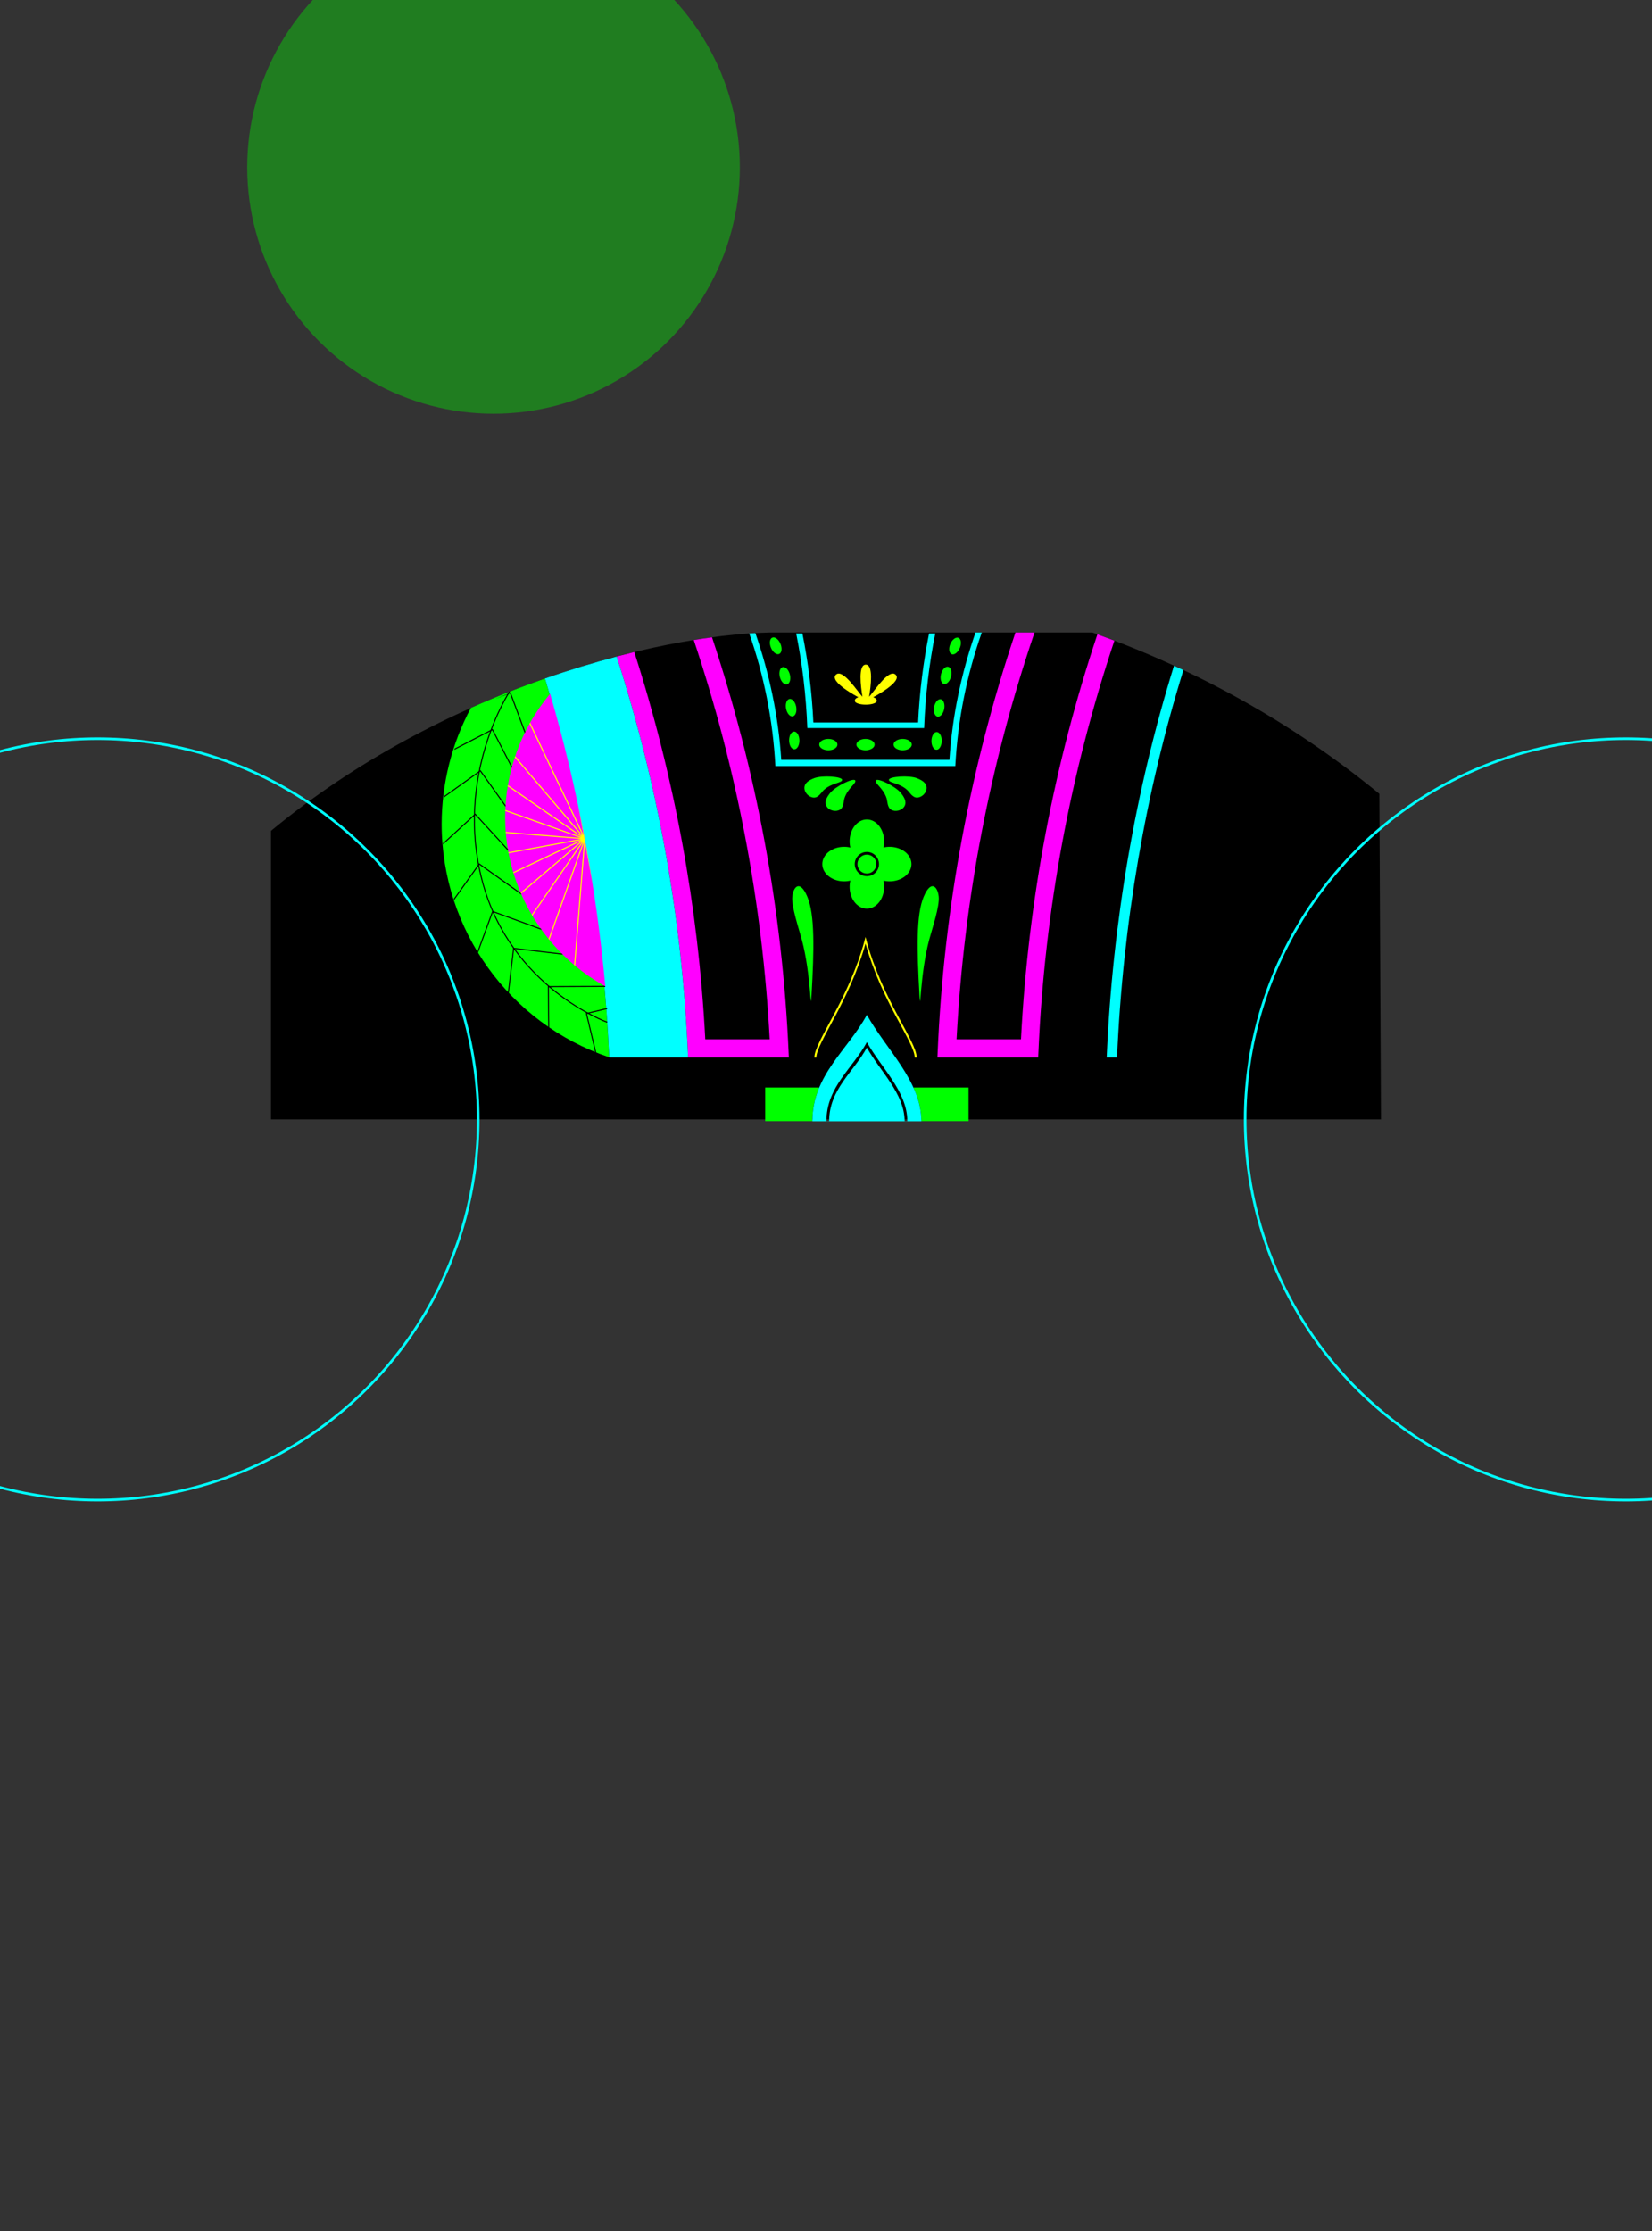 <?xml version="1.0" encoding="UTF-8" standalone="no"?>
<!-- Created with Inkscape (http://www.inkscape.org/) -->

<svg
   width="1600"
   height="2160"
   viewBox="0 0 423.333 571.5"
   version="1.1"
   id="svg876"
   sodipodi:docname="Basic.svg"
   inkscape:version="1.1.2 (b8e25be833, 2022-02-05)"
   xmlns:inkscape="http://www.inkscape.org/namespaces/inkscape"
   xmlns:sodipodi="http://sodipodi.sourceforge.net/DTD/sodipodi-0.dtd"
   xmlns="http://www.w3.org/2000/svg"
   xmlns:svg="http://www.w3.org/2000/svg">
  <rect x="0" y="0" width="423.333" height="571.5" fill="#333333" stroke="none"/>
  <sodipodi:namedview
     id="namedview878"
     pagecolor="#ffffff"
     bordercolor="#666666"
     borderopacity="1.0"
     inkscape:pageshadow="2"
     inkscape:pageopacity="0.0"
     inkscape:pagecheckerboard="0"
     inkscape:document-units="mm"
     showgrid="false"
     units="px"
     inkscape:zoom="0.70710678"
     inkscape:cx="980.7571"
     inkscape:cy="1070.5597"
     inkscape:window-width="1920"
     inkscape:window-height="1009"
     inkscape:window-x="-8"
     inkscape:window-y="-8"
     inkscape:window-maximized="1"
     inkscape:current-layer="layer1"
     inkscape:object-paths="true"
     inkscape:snap-smooth-nodes="true"
     inkscape:snap-intersection-paths="true"
     inkscape:snap-nodes="false"
     inkscape:object-nodes="true"
     inkscape:snap-midpoints="false" />
  <defs
     id="defs873" />
  <g
     inkscape:label="Layer 1"
     inkscape:groupmode="layer"
     id="layer1">
    <path
       style="display:inline;fill:#000000;stroke:none;stroke-width:0.265px;stroke-linecap:butt;stroke-linejoin:miter;stroke-opacity:1"
       d="m 197.291,162.016 c -29.378,0.645 -84.35,14.763 -127.84,50.81 v 73.924 H 353.883 l -0.412,-83.4 C 331.339,185.205 306.735,171.593 279.93,162.016 Z"
       id="path1586"
       sodipodi:nodetypes="ccccccc" />
    <path
       id="path8988"
       style="color:#000000;fill:#ff00ff;stroke:none;stroke-width:2;stroke-linecap:round;-inkscape-stroke:none"
       d="m 182.455,163.252 c -1.526,0.205 -3.084,0.436 -4.678,0.695 l 0.053,0.157 c 10.968,32.795 17.55,67.128 19.409,102.133 h -16.506 c -1.78,-33.944 -7.932,-67.274 -18.189,-99.203 -1.492,0.36 -3.003,0.742 -4.528,1.143 l 0.016,0.05 c 10.53,32.703 16.734,66.889 18.248,101.706 l 0.041,0.957 h 2.126 1.486 18.514 1.398 2.3 l -0.045,-1.043 c -1.579,-36.539 -8.271,-72.388 -19.645,-106.593 z"
       sodipodi:nodetypes="cccccccscccccccccc" />
    <path
       id="path9041"
       style="color:#000000;fill:#ff00ff;stroke:none;stroke-width:2;stroke-linecap:round;-inkscape-stroke:none"
       d="m 260.214,162.016 c -11.454,34.092 -18.353,70.274 -19.95,107.83 l -0.044,1.042 h 2.152 1.546 18.512 1.34 2.272 l 0.041,-0.957 c 1.577,-36.847 8.309,-72.35 19.486,-105.822 -1.442,-0.553 -2.893,-1.09 -4.349,-1.618 l -0.009,0.028 c -10.986,32.849 -17.716,67.638 -19.581,103.716 h -16.506 c 1.891,-36.172 8.719,-71.03 19.873,-103.899 l 0.109,-0.321 z" />
    <path
       id="path21195"
       style="fill:#00ff00;stroke:none;stroke-width:0.544;stroke-linecap:round;stroke-linejoin:miter;stroke-miterlimit:4;stroke-dasharray:none"
       d="m 139.654,173.804 c -6.224,2.181 -12.577,4.67 -18.98,7.529 -4.907,9.147 -7.482,19.363 -7.497,29.742 0.016,27.065 17.286,51.108 42.93,59.763 -1.43,-32.809 -7.02,-66.054 -16.454,-97.034 z" />
    <path
       id="circle6127"
       style="color:#000000;fill:#00ffff;stroke:none;stroke-width:1;stroke-linecap:round;stroke-linejoin:round;-inkscape-stroke:none"
       d="m 161.082,167.393 c -0.021,0.005 -0.042,0.011 -0.063,0.017 0.021,-0.005 0.042,-0.01 0.063,-0.015 -8e-5,-2.6e-4 9e-5,-7.9e-4 0,-0.001 z m -3.062,0.797 c -5.922,1.556 -12.065,3.406 -18.366,5.614 0,0 -5.3e-4,0 -5.3e-4,0 9.44,30.996 15.032,64.259 16.46,97.085 h 20.208 l -0.041,-0.957 C 174.766,235.114 168.562,200.928 158.032,168.225 Z" />
    <path
       id="circle6129"
       style="color:#000000;fill:#00ffff;stroke-width:1;stroke-linecap:round;stroke-linejoin:round;-inkscape-stroke:none;stroke:none"
       d="m 300.841,170.533 c -9.835,31.589 -15.779,65.89 -17.245,100.355 h 2.654 c 1.458,-34.069 7.315,-67.993 17.004,-99.232 -0.802,-0.379 -1.607,-0.753 -2.413,-1.123 z"
       sodipodi:nodetypes="ccccc" />
    <circle
       style="fill:none;stroke:#00ffff;stroke-width:0.665;stroke-linecap:round;stroke-linejoin:round;stroke-miterlimit:4;stroke-dasharray:none"
       id="circle6131"
       cx="25.019"
       cy="286.75"
       r="97.521" />
    <circle
       style="fill:none;stroke:#00ffff;stroke-width:0.665;stroke-linecap:round;stroke-linejoin:round;stroke-miterlimit:4;stroke-dasharray:none"
       id="circle6435"
       cx="416.603"
       cy="286.75"
       r="97.521" />
    <path
       id="path9851"
       style="fill:#00ff00;stroke:none;stroke-width:12.472;stroke-linecap:round;stroke-linejoin:miter;stroke-miterlimit:4;stroke-dasharray:none"
       d="M 838.268 792.162 A 16.677 21.093 0 0 0 821.59 813.254 A 16.677 21.093 0 0 0 822.285 819.27 A 21.093 16.677 0 0 0 816.268 818.578 A 21.093 16.677 0 0 0 795.174 835.254 A 21.093 16.677 0 0 0 816.268 851.932 A 21.093 16.677 0 0 0 822.285 851.236 A 16.677 21.093 0 0 0 821.59 857.254 A 16.677 21.093 0 0 0 838.268 878.348 A 16.677 21.093 0 0 0 854.945 857.254 A 16.677 21.093 0 0 0 854.252 851.236 A 21.093 16.677 0 0 0 860.268 851.932 A 21.093 16.677 0 0 0 881.359 835.254 A 21.093 16.677 0 0 0 860.268 818.578 A 21.093 16.677 0 0 0 854.25 819.273 A 16.677 21.093 0 0 0 854.945 813.254 A 16.677 21.093 0 0 0 838.268 792.162 z M 838.268 823.545 A 11.709 11.709 0 0 1 849.977 835.254 A 11.709 11.709 0 0 1 838.268 846.963 A 11.709 11.709 0 0 1 826.559 835.254 A 11.709 11.709 0 0 1 838.268 823.545 z M 838.266 826.146 A 9.108 9.108 0 0 0 829.158 835.256 A 9.108 9.108 0 0 0 838.266 844.363 A 9.108 9.108 0 0 0 847.375 835.256 A 9.108 9.108 0 0 0 838.266 826.146 z "
       transform="scale(0.265)" />
    <path
       id="circle10611"
       style="color:#000000;fill:#00ffff;stroke-width:1;stroke-linecap:round;stroke-linejoin:round;-inkscape-stroke:none;stroke:none"
       d="m 249.979,162.016 c -3.596,10.334 -5.944,21.253 -6.684,32.625 h -43.093 c -0.736,-11.316 -3.07,-22.182 -6.636,-32.472 -0.517,0.029 -1.037,0.059 -1.567,0.095 3.755,10.721 6.062,22.12 6.696,33.965 h 46.109 c 0.638,-11.936 2.974,-23.419 6.78,-34.212 z"
       sodipodi:nodetypes="ccccccccc" />
    <g
       id="g13509"
       transform="translate(1.013,-2.191)"
       style="fill:#00ff00;stroke:none">
      <g
         id="g13495"
         style="fill:#00ff00;stroke:none">
        <path
           style="fill:#00ff00;stroke:none;stroke-width:0.265px;stroke-linecap:butt;stroke-linejoin:miter;stroke-opacity:1"
           d="m 214.782,201.959 c -1.7e-4,-0.859 -5.164,-1.219 -7.181,-0.42 -1.142,0.453 -2.483,1.13 -2.483,2.483 0,1.353 1.313,2.483 2.483,2.483 1.17,0 1.944,-1.439 2.483,-1.935 2.047,-1.883 4.698,-1.786 4.698,-2.611 z"
           id="path11418"
           sodipodi:nodetypes="sszzss" />
        <path
           style="fill:#00ff00;stroke:none;stroke-width:0.265px;stroke-linecap:butt;stroke-linejoin:miter;stroke-opacity:1"
           d="m 218.133,202.104 c -0.429,-0.744 -5.082,1.527 -6.428,3.227 -0.763,0.963 -1.585,2.22 -0.909,3.392 0.677,1.172 2.378,1.494 3.392,0.909 1.014,-0.585 0.964,-2.218 1.183,-2.917 0.831,-2.654 3.176,-3.895 2.763,-4.61 z"
           id="path13274"
           sodipodi:nodetypes="sszzss" />
      </g>
      <g
         id="g13501"
         transform="matrix(-1,0,0,1,441.557,0)"
         style="fill:#00ff00;stroke:none">
        <path
           style="fill:#00ff00;stroke:none;stroke-width:0.265px;stroke-linecap:butt;stroke-linejoin:miter;stroke-opacity:1"
           d="m 214.782,201.959 c -1.7e-4,-0.859 -5.164,-1.219 -7.181,-0.42 -1.142,0.453 -2.483,1.13 -2.483,2.483 0,1.353 1.313,2.483 2.483,2.483 1.17,0 1.944,-1.439 2.483,-1.935 2.047,-1.883 4.698,-1.786 4.698,-2.611 z"
           id="path13497"
           sodipodi:nodetypes="sszzss" />
        <path
           style="fill:#00ff00;stroke:none;stroke-width:0.265px;stroke-linecap:butt;stroke-linejoin:miter;stroke-opacity:1"
           d="m 218.133,202.104 c -0.429,-0.744 -5.082,1.527 -6.428,3.227 -0.763,0.963 -1.585,2.22 -0.909,3.392 0.677,1.172 2.378,1.494 3.392,0.909 1.014,-0.585 0.964,-2.218 1.183,-2.917 0.831,-2.654 3.176,-3.895 2.763,-4.61 z"
           id="path13499"
           sodipodi:nodetypes="sszzss" />
      </g>
    </g>
    <path
       id="path13745"
       style="fill:#00ff00;stroke-width:1.587;stroke-linecap:round;stroke:none"
       transform="rotate(-22.755)"
       d="m 120.64,229.444 a 1.314,2.264 0 0 1 -1.314,2.264 1.314,2.264 0 0 1 -1.314,-2.264 1.314,2.264 0 0 1 1.314,-2.264 1.314,2.264 0 0 1 1.314,2.264 z" />
    <path
       id="ellipse13827"
       style="fill:#00ff00;stroke-width:1.587;stroke-linecap:round;stroke:none"
       transform="rotate(-14.255)"
       d="m 153.62,217.293 a 1.314,2.264 0 0 1 -1.314,2.264 1.314,2.264 0 0 1 -1.314,-2.264 1.314,2.264 0 0 1 1.314,-2.264 1.314,2.264 0 0 1 1.314,2.264 z" />
    <path
       id="ellipse13829"
       style="fill:#00ff00;stroke-width:1.587;stroke-linecap:round;stroke:none"
       transform="rotate(-10.749)"
       d="m 166.677,215.906 a 1.314,2.264 0 0 1 -1.314,2.264 1.314,2.264 0 0 1 -1.314,-2.264 1.314,2.264 0 0 1 1.314,-2.264 1.314,2.264 0 0 1 1.314,2.264 z" />
    <path
       id="ellipse13831"
       style="fill:#00ff00;stroke-width:1.587;stroke-linecap:round;stroke:none"
       transform="rotate(-0.895)"
       d="m 201.86,192.83 a 1.314,2.264 0 0 1 -1.314,2.264 1.314,2.264 0 0 1 -1.314,-2.264 1.314,2.264 0 0 1 1.314,-2.264 1.314,2.264 0 0 1 1.314,2.264 z" />
    <path
       id="ellipse13941"
       style="fill:#00ff00;stroke-width:1.587;stroke-linecap:round;stroke:none"
       transform="matrix(-0.922,-0.387,-0.387,0.922,0,0)"
       d="m -288.417,57.868 a 1.314,2.264 0 0 1 -1.314,2.264 1.314,2.264 0 0 1 -1.314,-2.264 1.314,2.264 0 0 1 1.314,-2.264 1.314,2.264 0 0 1 1.314,2.264 z" />
    <path
       id="ellipse13943"
       style="fill:#00ff00;stroke-width:1.587;stroke-linecap:round;stroke:none"
       transform="matrix(-0.969,-0.246,-0.246,0.969,0,0)"
       d="m -276.304,108.065 a 1.314,2.264 0 0 1 -1.314,2.264 1.314,2.264 0 0 1 -1.314,-2.264 1.314,2.264 0 0 1 1.314,-2.264 1.314,2.264 0 0 1 1.314,2.264 z" />
    <path
       id="ellipse13945"
       style="fill:#00ff00;stroke-width:1.587;stroke-linecap:round;stroke:none"
       transform="matrix(-0.982,-0.187,-0.187,0.982,0,0)"
       d="m -269.122,133.175 a 1.314,2.264 0 0 1 -1.314,2.264 1.314,2.264 0 0 1 -1.314,-2.264 1.314,2.264 0 0 1 1.314,-2.264 1.314,2.264 0 0 1 1.314,2.264 z" />
    <path
       id="ellipse13947"
       style="fill:#00ff00;stroke-width:1.587;stroke-linecap:round;stroke:none"
       transform="matrix(-1,-0.016,-0.016,1,0,0)"
       d="m -241.669,185.902 a 1.314,2.264 0 0 1 -1.314,2.264 1.314,2.264 0 0 1 -1.314,-2.264 1.314,2.264 0 0 1 1.314,-2.264 1.314,2.264 0 0 1 1.314,2.264 z" />
    <path
       id="path14103"
       style="fill:#00ff00;stroke-width:1.587;stroke-linecap:round;stroke:none"
       d="m 224.115,190.737 a 2.324,1.446 0 0 1 -2.324,1.446 2.324,1.446 0 0 1 -2.324,-1.446 2.324,1.446 0 0 1 2.324,-1.446 2.324,1.446 0 0 1 2.324,1.446 z" />
    <path
       id="ellipse14283"
       style="fill:#00ff00;stroke-width:1.587;stroke-linecap:round;stroke:none"
       d="m 214.59,190.737 a 2.324,1.446 0 0 1 -2.324,1.446 2.324,1.446 0 0 1 -2.324,-1.446 2.324,1.446 0 0 1 2.324,-1.446 2.324,1.446 0 0 1 2.324,1.446 z" />
    <path
       id="ellipse14285"
       style="fill:#00ff00;stroke-width:1.587;stroke-linecap:round;stroke:none"
       d="m 233.64,190.737 a 2.324,1.446 0 0 1 -2.324,1.446 2.324,1.446 0 0 1 -2.324,-1.446 2.324,1.446 0 0 1 2.324,-1.446 2.324,1.446 0 0 1 2.324,1.446 z" />
    <path
       id="path14305"
       style="color:#000000;fill:#00ffff;stroke-width:2.85;stroke-linecap:round;stroke-linejoin:round;-inkscape-stroke:none;stroke:none"
       d="M 769.912 612.344 C 775.797 641.641 779.502 672.233 780.695 703.779 L 780.896 703.779 L 893.43 703.779 L 893.631 703.779 C 894.824 672.233 898.528 641.641 904.412 612.344 L 898.395 612.344 C 892.852 639.988 889.173 668.73 887.809 698.398 L 786.516 698.398 C 785.151 668.73 781.472 639.988 775.93 612.344 L 769.912 612.344 z "
       transform="scale(0.265)" />
    <path
       id="path14712"
       style="color:#000000;fill:#ffff00;stroke-width:3.78;-inkscape-stroke:none;stroke:none"
       d="M 837.209 642.461 C 829.631 642.461 832.322 663.647 833.988 673.525 C 829.642 669.128 814.889 645.705 808.287 652.234 C 801.39 659.056 830.064 674.012 830.064 674.012 C 830.064 674.012 826.588 674.832 826.588 677.357 C 826.588 679.883 832.166 681.156 837.209 681.156 C 842.252 681.156 847.83 679.883 847.83 677.357 C 847.83 674.832 844.354 674.012 844.354 674.012 C 844.354 674.012 873.028 659.056 866.131 652.234 C 865.323 651.435 864.392 651.085 863.373 651.094 C 856.065 651.159 844.236 669.674 840.432 673.514 C 842.098 663.63 844.784 642.461 837.209 642.461 z "
       transform="scale(0.265)" />
    <path
       style="fill:#00ff00;stroke:none;stroke-width:0.24px;stroke-linecap:butt;stroke-linejoin:miter;stroke-opacity:1"
       d="m 207.97,254.806 c -0.323,5.715 -0.082,-5.039 -2.499,-14.085 -0.792,-2.965 -2.704,-8.535 -2.439,-11.07 0.261,-2.494 1.942,-4.435 3.838,0.03 1.962,4.619 1.753,13.57 1.1,25.125 z"
       id="path16983"
       sodipodi:nodetypes="sssss" />
    <path
       style="fill:#00ff00;stroke:none;stroke-width:0.24px;stroke-linecap:butt;stroke-linejoin:miter;stroke-opacity:1"
       d="m 235.613,254.806 c 0.323,5.715 0.082,-5.039 2.499,-14.085 0.792,-2.965 2.704,-8.535 2.439,-11.07 -0.261,-2.494 -1.942,-4.435 -3.838,0.03 -1.962,4.619 -1.753,13.57 -1.1,25.125 z"
       id="path17762"
       sodipodi:nodetypes="sssss" />
    <path
       id="path17881"
       style="fill:#00ff00;stroke:none;stroke-width:0.774px;stroke-linecap:butt;stroke-linejoin:miter;stroke-opacity:1"
       d="m 739.947,1051.281 v 32.498 h 45.617 c 0.016,-12.143 2.575,-22.774 6.643,-32.498 z m 143.309,0 c 4.688,10.32 7.693,21.06 7.713,32.498 h 45.617 l -0.002,-32.498 z"
       sodipodi:nodetypes="cccccccccc"
       transform="scale(0.265)" />
    <path
       id="path18285"
       style="fill:#00ffff;stroke:none;stroke-width:1.206px;stroke-linecap:butt;stroke-linejoin:miter;stroke-opacity:1"
       d="M 838.268 980.984 C 820.225 1014.648 785.562 1038.971 785.562 1083.891 L 801.773 1083.891 L 874.762 1083.891 L 890.973 1083.891 C 890.973 1045.12 856.754 1014.33 838.268 980.984 z M 838.268 1007.412 C 851.986 1032.158 877.381 1055.008 877.381 1083.779 L 874.76 1083.779 C 874.694 1056.986 851.05 1035.693 838.268 1012.635 C 825.79 1035.917 801.833 1052.747 801.775 1083.779 L 799.154 1083.779 C 799.154 1050.445 824.878 1032.394 838.268 1007.412 z "
       transform="scale(0.265)" />
    <path
       style="color:#000000;fill:#ffff00;-inkscape-stroke:none;stroke:none"
       d="m 221.791,240.014 -0.24,0.9 c -2.008,7.494 -5.213,13.968 -7.922,19.072 -1.354,2.552 -2.585,4.762 -3.48,6.592 -0.896,1.83 -1.467,3.269 -1.467,4.359 h 0.5 c 0,-0.906 0.53,-2.33 1.416,-4.141 0.886,-1.81 2.116,-4.019 3.473,-6.576 2.626,-4.949 5.689,-11.253 7.721,-18.496 2.047,7.301 5.112,13.584 7.734,18.506 1.355,2.543 2.582,4.738 3.465,6.543 0.883,1.805 1.412,3.23 1.412,4.164 h 0.5 c 0,-1.113 -0.57,-2.56 -1.463,-4.385 -0.893,-1.825 -2.121,-4.019 -3.473,-6.557 -2.704,-5.075 -5.908,-11.523 -7.934,-19.082 z"
       id="path18734" />
    <circle
       style="opacity:0.364;fill:#00ff00;stroke:none;stroke-width:0.544;stroke-linecap:round;stroke-linejoin:miter;stroke-miterlimit:4;stroke-dasharray:none"
       id="path21195-5"
       cx="126.471"
       cy="42.862"
       r="63.115" />
    <path
       id="path22827"
       style="opacity:1;fill:#ff00ff;stroke:none;stroke-width:1.89;stroke-linecap:round;stroke-linejoin:miter;stroke-miterlimit:4;stroke-dasharray:none"
       d="m 531.932,670.668 c -28.04,33.578 -43.395,75.77 -43.43,119.332 0.03,67.812 37.045,130.326 96.805,163.496 -8.721,-96.012 -26.701,-191.854 -53.375,-282.828 z"
       transform="scale(0.265)"
       sodipodi:nodetypes="cccc" />
    <path
       id="path23321"
       style="color:#000000;fill:#ffff00;stroke-width:3.78;-inkscape-stroke:none"
       d="m 512.672,698.539 c -0.101,0.179 -0.199,0.36 -0.297,0.541 -0.098,0.181 -0.195,0.362 -0.295,0.541 l 51.291,107.93 -65.166,-76.52 c -0.062,0.184 -0.125,0.368 -0.188,0.552 -0.063,0.184 -0.126,0.368 -0.187,0.553 l 64.781,76.066 -71.445,-49.254 c -0.062,0.365 -0.112,0.734 -0.172,1.1 l 71.061,48.986 -73.393,-26.107 c -0.014,0.35 -0.012,0.702 -0.023,1.053 l 73.062,25.988 -72.635,-5.816 c 0.026,0.338 0.06,0.674 0.088,1.012 l 72.479,5.809 -69.984,12.867 c 0.061,0.327 0.123,0.654 0.186,0.98 l 69.986,-12.873 -65.521,31.143 c 0.097,0.324 0.187,0.65 0.285,0.973 L 562.25,812.855 503.455,862.932 c 0.136,0.319 0.286,0.633 0.424,0.951 l 59.006,-50.252 -48.666,70.604 c 0.185,0.315 0.37,0.63 0.557,0.943 l 48.945,-71 -33.234,93.428 c 0.247,0.303 0.49,0.609 0.738,0.91 l 33.438,-94.01 -9.473,118.229 c 0.31,0.261 0.627,0.516 0.939,0.775 l 9.531,-118.904 7.299,39.697 c -3.979,-25.212 -8.585,-50.297 -13.822,-75.172 l 5.148,27.998 z"
       transform="scale(0.265)"
       sodipodi:nodetypes="cscccsccccccccccccccccccccccccccccccccc" />
    <path
       style="fill:none;stroke:#000000;stroke-width:0.265px;stroke-linecap:butt;stroke-linejoin:miter;stroke-opacity:1"
       d="m 130.564,177.182 c 0,0 -14.202,21.568 -6.931,48.702 7.271,27.134 31.983,35.98 31.983,35.98"
       id="path28476"
       sodipodi:nodetypes="czc" />
    <path
       id="path28762"
       style="color:#000000;fill:#000000;stroke-width:3.78;-inkscape-stroke:none"
       d="M 493.945 669.498 C 488.808 671.518 483.65 673.62 478.484 675.76 L 493.176 670.305 L 507.396 708.607 C 507.598 708.195 507.799 707.782 508.004 707.371 L 493.945 669.498 z M 476.42 704.602 L 439.746 723.521 C 439.596 723.976 439.436 724.427 439.289 724.883 L 475.984 705.945 L 494.77 742.346 C 494.896 741.873 495.034 741.404 495.164 740.932 L 476.42 704.602 z M 464.646 744.412 L 429.488 769.537 C 429.435 769.98 429.395 770.426 429.344 770.869 L 464.41 745.807 L 488.814 779.953 C 488.843 779.427 488.885 778.903 488.918 778.377 L 464.646 744.412 z M 459.582 786.363 L 428.416 814.973 C 428.447 815.401 428.459 815.834 428.492 816.262 L 459.523 787.773 L 491.395 822.498 C 491.286 821.886 491.173 821.276 491.07 820.662 L 459.582 786.363 z M 463.314 834.447 L 438.699 868.969 C 438.825 869.37 438.94 869.775 439.068 870.176 L 463.545 835.844 L 504.348 864.939 C 504.082 864.337 503.803 863.74 503.543 863.135 L 463.314 834.447 z M 476.061 880.416 L 461.578 920.014 C 461.801 920.387 462.009 920.77 462.234 921.143 L 476.66 881.697 L 523.838 898.951 C 523.494 898.475 523.159 897.994 522.82 897.516 L 476.061 880.416 z M 496.225 916.152 L 491.098 959.473 C 491.392 959.791 491.695 960.101 491.99 960.418 L 497.096 917.266 L 544.342 922.855 C 543.959 922.478 543.588 922.091 543.209 921.711 L 496.225 916.152 z M 584.465 953.01 L 529.725 953.23 L 530.141 993.48 C 530.48 993.716 530.806 993.967 531.146 994.201 L 530.736 954.227 L 585.338 954.008 C 585.322 953.835 585.309 953.661 585.293 953.488 C 585.014 953.333 584.743 953.166 584.465 953.01 z M 587.029 974.404 L 566.488 979.295 L 575.771 1018.275 C 576.149 1018.43 576.528 1018.583 576.906 1018.736 L 567.691 980.035 L 587.104 975.414 C 587.078 975.077 587.055 974.741 587.029 974.404 z "
       transform="scale(0.265)" />
  </g>
</svg>
